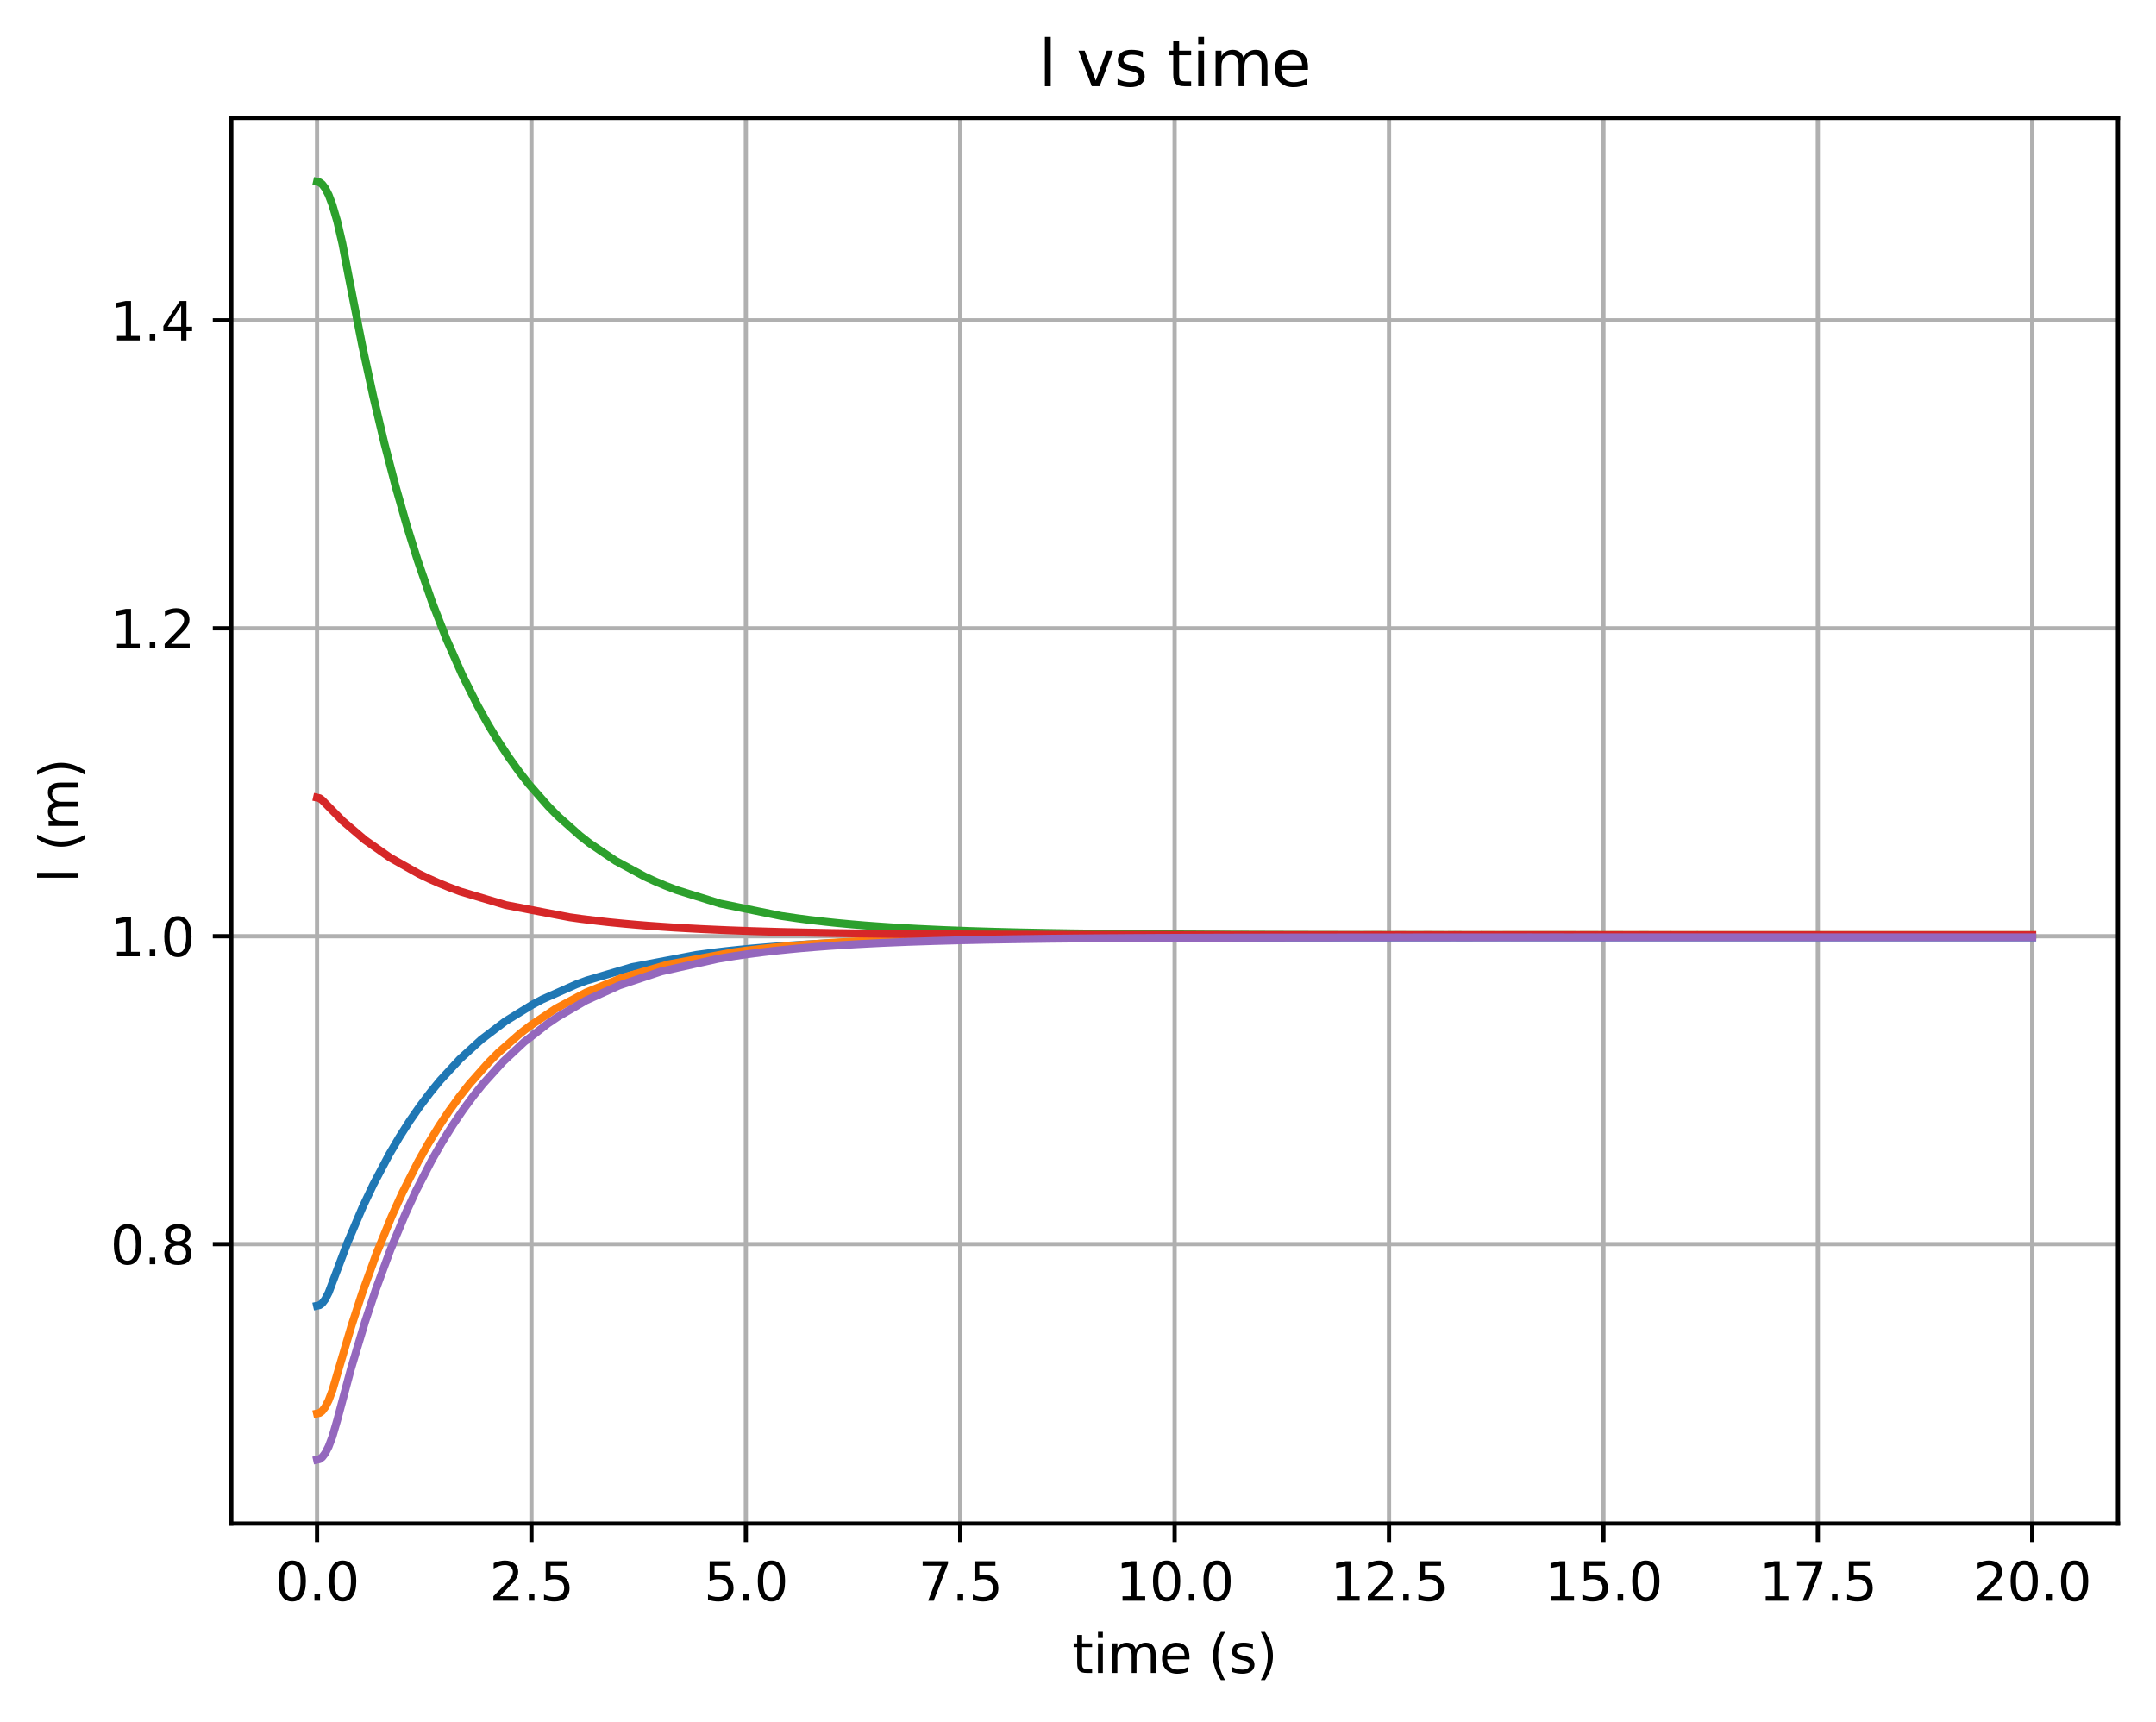 <?xml version="1.0" encoding="utf-8" standalone="no"?>
<!DOCTYPE svg PUBLIC "-//W3C//DTD SVG 1.1//EN"
  "http://www.w3.org/Graphics/SVG/1.1/DTD/svg11.dtd">
<svg xmlns:xlink="http://www.w3.org/1999/xlink" width="408.101pt" height="325.986pt" viewBox="0 0 408.101 325.986" xmlns="http://www.w3.org/2000/svg" version="1.1">
 <defs>
  <style type="text/css">*{stroke-linejoin: round; stroke-linecap: butt}</style>
 </defs>
 <g id="figure_1">
  <g id="patch_1">
   <path d="M 0 325.986 
L 408.101 325.986 
L 408.101 0 
L 0 0 
L 0 325.986 
z
" style="fill: none"/>
  </g>
  <g id="axes_1">
   <g id="patch_2">
    <path d="M 43.781 288.43 
L 400.901 288.43 
L 400.901 22.318 
L 43.781 22.318 
L 43.781 288.43 
z
" style="fill: none"/>
   </g>
   <g id="matplotlib.axis_1">
    <g id="xtick_1">
     <g id="line2d_1">
      <path d="M 60.014 288.43 
L 60.014 22.318 
" clip-path="url(#p852fdf1269)" style="fill: none; stroke: #b0b0b0; stroke-width: 0.8; stroke-linecap: square"/>
     </g>
     <g id="line2d_2">
      <defs>
       <path id="m9d1c2115e9" d="M 0 0 
L 0 3.5 
" style="stroke: #000000; stroke-width: 0.8"/>
      </defs>
      <g>
       <use xlink:href="#m9d1c2115e9" x="60.014" y="288.43" style="stroke: #000000; stroke-width: 0.8"/>
      </g>
     </g>
     <g id="text_1">
      <!-- 0.0 -->
      <g transform="translate(52.062 303.029) scale(0.1 -0.1)">
       <defs>
        <path id="DejaVuSans-30" d="M 2034 4250 
Q 1547 4250 1301 3770 
Q 1056 3291 1056 2328 
Q 1056 1369 1301 889 
Q 1547 409 2034 409 
Q 2525 409 2770 889 
Q 3016 1369 3016 2328 
Q 3016 3291 2770 3770 
Q 2525 4250 2034 4250 
z
M 2034 4750 
Q 2819 4750 3233 4129 
Q 3647 3509 3647 2328 
Q 3647 1150 3233 529 
Q 2819 -91 2034 -91 
Q 1250 -91 836 529 
Q 422 1150 422 2328 
Q 422 3509 836 4129 
Q 1250 4750 2034 4750 
z
" transform="scale(0.016)"/>
        <path id="DejaVuSans-2e" d="M 684 794 
L 1344 794 
L 1344 0 
L 684 0 
L 684 794 
z
" transform="scale(0.016)"/>
       </defs>
       <use xlink:href="#DejaVuSans-30"/>
       <use xlink:href="#DejaVuSans-2e" x="63.623"/>
       <use xlink:href="#DejaVuSans-30" x="95.41"/>
      </g>
     </g>
    </g>
    <g id="xtick_2">
     <g id="line2d_3">
      <path d="M 100.596 288.43 
L 100.596 22.318 
" clip-path="url(#p852fdf1269)" style="fill: none; stroke: #b0b0b0; stroke-width: 0.8; stroke-linecap: square"/>
     </g>
     <g id="line2d_4">
      <g>
       <use xlink:href="#m9d1c2115e9" x="100.596" y="288.43" style="stroke: #000000; stroke-width: 0.8"/>
      </g>
     </g>
     <g id="text_2">
      <!-- 2.5 -->
      <g transform="translate(92.644 303.029) scale(0.1 -0.1)">
       <defs>
        <path id="DejaVuSans-32" d="M 1228 531 
L 3431 531 
L 3431 0 
L 469 0 
L 469 531 
Q 828 903 1448 1529 
Q 2069 2156 2228 2338 
Q 2531 2678 2651 2914 
Q 2772 3150 2772 3378 
Q 2772 3750 2511 3984 
Q 2250 4219 1831 4219 
Q 1534 4219 1204 4116 
Q 875 4013 500 3803 
L 500 4441 
Q 881 4594 1212 4672 
Q 1544 4750 1819 4750 
Q 2544 4750 2975 4387 
Q 3406 4025 3406 3419 
Q 3406 3131 3298 2873 
Q 3191 2616 2906 2266 
Q 2828 2175 2409 1742 
Q 1991 1309 1228 531 
z
" transform="scale(0.016)"/>
        <path id="DejaVuSans-35" d="M 691 4666 
L 3169 4666 
L 3169 4134 
L 1269 4134 
L 1269 2991 
Q 1406 3038 1543 3061 
Q 1681 3084 1819 3084 
Q 2600 3084 3056 2656 
Q 3513 2228 3513 1497 
Q 3513 744 3044 326 
Q 2575 -91 1722 -91 
Q 1428 -91 1123 -41 
Q 819 9 494 109 
L 494 744 
Q 775 591 1075 516 
Q 1375 441 1709 441 
Q 2250 441 2565 725 
Q 2881 1009 2881 1497 
Q 2881 1984 2565 2268 
Q 2250 2553 1709 2553 
Q 1456 2553 1204 2497 
Q 953 2441 691 2322 
L 691 4666 
z
" transform="scale(0.016)"/>
       </defs>
       <use xlink:href="#DejaVuSans-32"/>
       <use xlink:href="#DejaVuSans-2e" x="63.623"/>
       <use xlink:href="#DejaVuSans-35" x="95.41"/>
      </g>
     </g>
    </g>
    <g id="xtick_3">
     <g id="line2d_5">
      <path d="M 141.178 288.43 
L 141.178 22.318 
" clip-path="url(#p852fdf1269)" style="fill: none; stroke: #b0b0b0; stroke-width: 0.8; stroke-linecap: square"/>
     </g>
     <g id="line2d_6">
      <g>
       <use xlink:href="#m9d1c2115e9" x="141.178" y="288.43" style="stroke: #000000; stroke-width: 0.8"/>
      </g>
     </g>
     <g id="text_3">
      <!-- 5.0 -->
      <g transform="translate(133.226 303.029) scale(0.1 -0.1)">
       <use xlink:href="#DejaVuSans-35"/>
       <use xlink:href="#DejaVuSans-2e" x="63.623"/>
       <use xlink:href="#DejaVuSans-30" x="95.41"/>
      </g>
     </g>
    </g>
    <g id="xtick_4">
     <g id="line2d_7">
      <path d="M 181.759 288.43 
L 181.759 22.318 
" clip-path="url(#p852fdf1269)" style="fill: none; stroke: #b0b0b0; stroke-width: 0.8; stroke-linecap: square"/>
     </g>
     <g id="line2d_8">
      <g>
       <use xlink:href="#m9d1c2115e9" x="181.759" y="288.43" style="stroke: #000000; stroke-width: 0.8"/>
      </g>
     </g>
     <g id="text_4">
      <!-- 7.5 -->
      <g transform="translate(173.808 303.029) scale(0.1 -0.1)">
       <defs>
        <path id="DejaVuSans-37" d="M 525 4666 
L 3525 4666 
L 3525 4397 
L 1831 0 
L 1172 0 
L 2766 4134 
L 525 4134 
L 525 4666 
z
" transform="scale(0.016)"/>
       </defs>
       <use xlink:href="#DejaVuSans-37"/>
       <use xlink:href="#DejaVuSans-2e" x="63.623"/>
       <use xlink:href="#DejaVuSans-35" x="95.41"/>
      </g>
     </g>
    </g>
    <g id="xtick_5">
     <g id="line2d_9">
      <path d="M 222.341 288.43 
L 222.341 22.318 
" clip-path="url(#p852fdf1269)" style="fill: none; stroke: #b0b0b0; stroke-width: 0.8; stroke-linecap: square"/>
     </g>
     <g id="line2d_10">
      <g>
       <use xlink:href="#m9d1c2115e9" x="222.341" y="288.43" style="stroke: #000000; stroke-width: 0.8"/>
      </g>
     </g>
     <g id="text_5">
      <!-- 10.0 -->
      <g transform="translate(211.208 303.029) scale(0.1 -0.1)">
       <defs>
        <path id="DejaVuSans-31" d="M 794 531 
L 1825 531 
L 1825 4091 
L 703 3866 
L 703 4441 
L 1819 4666 
L 2450 4666 
L 2450 531 
L 3481 531 
L 3481 0 
L 794 0 
L 794 531 
z
" transform="scale(0.016)"/>
       </defs>
       <use xlink:href="#DejaVuSans-31"/>
       <use xlink:href="#DejaVuSans-30" x="63.623"/>
       <use xlink:href="#DejaVuSans-2e" x="127.246"/>
       <use xlink:href="#DejaVuSans-30" x="159.033"/>
      </g>
     </g>
    </g>
    <g id="xtick_6">
     <g id="line2d_11">
      <path d="M 262.923 288.43 
L 262.923 22.318 
" clip-path="url(#p852fdf1269)" style="fill: none; stroke: #b0b0b0; stroke-width: 0.8; stroke-linecap: square"/>
     </g>
     <g id="line2d_12">
      <g>
       <use xlink:href="#m9d1c2115e9" x="262.923" y="288.43" style="stroke: #000000; stroke-width: 0.8"/>
      </g>
     </g>
     <g id="text_6">
      <!-- 12.5 -->
      <g transform="translate(251.79 303.029) scale(0.1 -0.1)">
       <use xlink:href="#DejaVuSans-31"/>
       <use xlink:href="#DejaVuSans-32" x="63.623"/>
       <use xlink:href="#DejaVuSans-2e" x="127.246"/>
       <use xlink:href="#DejaVuSans-35" x="159.033"/>
      </g>
     </g>
    </g>
    <g id="xtick_7">
     <g id="line2d_13">
      <path d="M 303.505 288.43 
L 303.505 22.318 
" clip-path="url(#p852fdf1269)" style="fill: none; stroke: #b0b0b0; stroke-width: 0.8; stroke-linecap: square"/>
     </g>
     <g id="line2d_14">
      <g>
       <use xlink:href="#m9d1c2115e9" x="303.505" y="288.43" style="stroke: #000000; stroke-width: 0.8"/>
      </g>
     </g>
     <g id="text_7">
      <!-- 15.0 -->
      <g transform="translate(292.372 303.029) scale(0.1 -0.1)">
       <use xlink:href="#DejaVuSans-31"/>
       <use xlink:href="#DejaVuSans-35" x="63.623"/>
       <use xlink:href="#DejaVuSans-2e" x="127.246"/>
       <use xlink:href="#DejaVuSans-30" x="159.033"/>
      </g>
     </g>
    </g>
    <g id="xtick_8">
     <g id="line2d_15">
      <path d="M 344.087 288.43 
L 344.087 22.318 
" clip-path="url(#p852fdf1269)" style="fill: none; stroke: #b0b0b0; stroke-width: 0.8; stroke-linecap: square"/>
     </g>
     <g id="line2d_16">
      <g>
       <use xlink:href="#m9d1c2115e9" x="344.087" y="288.43" style="stroke: #000000; stroke-width: 0.8"/>
      </g>
     </g>
     <g id="text_8">
      <!-- 17.5 -->
      <g transform="translate(332.954 303.029) scale(0.1 -0.1)">
       <use xlink:href="#DejaVuSans-31"/>
       <use xlink:href="#DejaVuSans-37" x="63.623"/>
       <use xlink:href="#DejaVuSans-2e" x="127.246"/>
       <use xlink:href="#DejaVuSans-35" x="159.033"/>
      </g>
     </g>
    </g>
    <g id="xtick_9">
     <g id="line2d_17">
      <path d="M 384.669 288.43 
L 384.669 22.318 
" clip-path="url(#p852fdf1269)" style="fill: none; stroke: #b0b0b0; stroke-width: 0.8; stroke-linecap: square"/>
     </g>
     <g id="line2d_18">
      <g>
       <use xlink:href="#m9d1c2115e9" x="384.669" y="288.43" style="stroke: #000000; stroke-width: 0.8"/>
      </g>
     </g>
     <g id="text_9">
      <!-- 20.0 -->
      <g transform="translate(373.536 303.029) scale(0.1 -0.1)">
       <use xlink:href="#DejaVuSans-32"/>
       <use xlink:href="#DejaVuSans-30" x="63.623"/>
       <use xlink:href="#DejaVuSans-2e" x="127.246"/>
       <use xlink:href="#DejaVuSans-30" x="159.033"/>
      </g>
     </g>
    </g>
    <g id="text_10">
     <!-- time (s) -->
     <g transform="translate(202.95 316.707) scale(0.1 -0.1)">
      <defs>
       <path id="DejaVuSans-74" d="M 1172 4494 
L 1172 3500 
L 2356 3500 
L 2356 3053 
L 1172 3053 
L 1172 1153 
Q 1172 725 1289 603 
Q 1406 481 1766 481 
L 2356 481 
L 2356 0 
L 1766 0 
Q 1100 0 847 248 
Q 594 497 594 1153 
L 594 3053 
L 172 3053 
L 172 3500 
L 594 3500 
L 594 4494 
L 1172 4494 
z
" transform="scale(0.016)"/>
       <path id="DejaVuSans-69" d="M 603 3500 
L 1178 3500 
L 1178 0 
L 603 0 
L 603 3500 
z
M 603 4863 
L 1178 4863 
L 1178 4134 
L 603 4134 
L 603 4863 
z
" transform="scale(0.016)"/>
       <path id="DejaVuSans-6d" d="M 3328 2828 
Q 3544 3216 3844 3400 
Q 4144 3584 4550 3584 
Q 5097 3584 5394 3201 
Q 5691 2819 5691 2113 
L 5691 0 
L 5113 0 
L 5113 2094 
Q 5113 2597 4934 2840 
Q 4756 3084 4391 3084 
Q 3944 3084 3684 2787 
Q 3425 2491 3425 1978 
L 3425 0 
L 2847 0 
L 2847 2094 
Q 2847 2600 2669 2842 
Q 2491 3084 2119 3084 
Q 1678 3084 1418 2786 
Q 1159 2488 1159 1978 
L 1159 0 
L 581 0 
L 581 3500 
L 1159 3500 
L 1159 2956 
Q 1356 3278 1631 3431 
Q 1906 3584 2284 3584 
Q 2666 3584 2933 3390 
Q 3200 3197 3328 2828 
z
" transform="scale(0.016)"/>
       <path id="DejaVuSans-65" d="M 3597 1894 
L 3597 1613 
L 953 1613 
Q 991 1019 1311 708 
Q 1631 397 2203 397 
Q 2534 397 2845 478 
Q 3156 559 3463 722 
L 3463 178 
Q 3153 47 2828 -22 
Q 2503 -91 2169 -91 
Q 1331 -91 842 396 
Q 353 884 353 1716 
Q 353 2575 817 3079 
Q 1281 3584 2069 3584 
Q 2775 3584 3186 3129 
Q 3597 2675 3597 1894 
z
M 3022 2063 
Q 3016 2534 2758 2815 
Q 2500 3097 2075 3097 
Q 1594 3097 1305 2825 
Q 1016 2553 972 2059 
L 3022 2063 
z
" transform="scale(0.016)"/>
       <path id="DejaVuSans-20" transform="scale(0.016)"/>
       <path id="DejaVuSans-28" d="M 1984 4856 
Q 1566 4138 1362 3434 
Q 1159 2731 1159 2009 
Q 1159 1288 1364 580 
Q 1569 -128 1984 -844 
L 1484 -844 
Q 1016 -109 783 600 
Q 550 1309 550 2009 
Q 550 2706 781 3412 
Q 1013 4119 1484 4856 
L 1984 4856 
z
" transform="scale(0.016)"/>
       <path id="DejaVuSans-73" d="M 2834 3397 
L 2834 2853 
Q 2591 2978 2328 3040 
Q 2066 3103 1784 3103 
Q 1356 3103 1142 2972 
Q 928 2841 928 2578 
Q 928 2378 1081 2264 
Q 1234 2150 1697 2047 
L 1894 2003 
Q 2506 1872 2764 1633 
Q 3022 1394 3022 966 
Q 3022 478 2636 193 
Q 2250 -91 1575 -91 
Q 1294 -91 989 -36 
Q 684 19 347 128 
L 347 722 
Q 666 556 975 473 
Q 1284 391 1588 391 
Q 1994 391 2212 530 
Q 2431 669 2431 922 
Q 2431 1156 2273 1281 
Q 2116 1406 1581 1522 
L 1381 1569 
Q 847 1681 609 1914 
Q 372 2147 372 2553 
Q 372 3047 722 3315 
Q 1072 3584 1716 3584 
Q 2034 3584 2315 3537 
Q 2597 3491 2834 3397 
z
" transform="scale(0.016)"/>
       <path id="DejaVuSans-29" d="M 513 4856 
L 1013 4856 
Q 1481 4119 1714 3412 
Q 1947 2706 1947 2009 
Q 1947 1309 1714 600 
Q 1481 -109 1013 -844 
L 513 -844 
Q 928 -128 1133 580 
Q 1338 1288 1338 2009 
Q 1338 2731 1133 3434 
Q 928 4138 513 4856 
z
" transform="scale(0.016)"/>
      </defs>
      <use xlink:href="#DejaVuSans-74"/>
      <use xlink:href="#DejaVuSans-69" x="39.209"/>
      <use xlink:href="#DejaVuSans-6d" x="66.992"/>
      <use xlink:href="#DejaVuSans-65" x="164.404"/>
      <use xlink:href="#DejaVuSans-20" x="225.928"/>
      <use xlink:href="#DejaVuSans-28" x="257.715"/>
      <use xlink:href="#DejaVuSans-73" x="296.729"/>
      <use xlink:href="#DejaVuSans-29" x="348.828"/>
     </g>
    </g>
   </g>
   <g id="matplotlib.axis_2">
    <g id="ytick_1">
     <g id="line2d_19">
      <path d="M 43.781 235.528 
L 400.901 235.528 
" clip-path="url(#p852fdf1269)" style="fill: none; stroke: #b0b0b0; stroke-width: 0.8; stroke-linecap: square"/>
     </g>
     <g id="line2d_20">
      <defs>
       <path id="m90737f4a46" d="M 0 0 
L -3.5 0 
" style="stroke: #000000; stroke-width: 0.8"/>
      </defs>
      <g>
       <use xlink:href="#m90737f4a46" x="43.781" y="235.528" style="stroke: #000000; stroke-width: 0.8"/>
      </g>
     </g>
     <g id="text_11">
      <!-- 0.8 -->
      <g transform="translate(20.878 239.328) scale(0.1 -0.1)">
       <defs>
        <path id="DejaVuSans-38" d="M 2034 2216 
Q 1584 2216 1326 1975 
Q 1069 1734 1069 1313 
Q 1069 891 1326 650 
Q 1584 409 2034 409 
Q 2484 409 2743 651 
Q 3003 894 3003 1313 
Q 3003 1734 2745 1975 
Q 2488 2216 2034 2216 
z
M 1403 2484 
Q 997 2584 770 2862 
Q 544 3141 544 3541 
Q 544 4100 942 4425 
Q 1341 4750 2034 4750 
Q 2731 4750 3128 4425 
Q 3525 4100 3525 3541 
Q 3525 3141 3298 2862 
Q 3072 2584 2669 2484 
Q 3125 2378 3379 2068 
Q 3634 1759 3634 1313 
Q 3634 634 3220 271 
Q 2806 -91 2034 -91 
Q 1263 -91 848 271 
Q 434 634 434 1313 
Q 434 1759 690 2068 
Q 947 2378 1403 2484 
z
M 1172 3481 
Q 1172 3119 1398 2916 
Q 1625 2713 2034 2713 
Q 2441 2713 2670 2916 
Q 2900 3119 2900 3481 
Q 2900 3844 2670 4047 
Q 2441 4250 2034 4250 
Q 1625 4250 1398 4047 
Q 1172 3844 1172 3481 
z
" transform="scale(0.016)"/>
       </defs>
       <use xlink:href="#DejaVuSans-30"/>
       <use xlink:href="#DejaVuSans-2e" x="63.623"/>
       <use xlink:href="#DejaVuSans-38" x="95.41"/>
      </g>
     </g>
    </g>
    <g id="ytick_2">
     <g id="line2d_21">
      <path d="M 43.781 177.234 
L 400.901 177.234 
" clip-path="url(#p852fdf1269)" style="fill: none; stroke: #b0b0b0; stroke-width: 0.8; stroke-linecap: square"/>
     </g>
     <g id="line2d_22">
      <g>
       <use xlink:href="#m90737f4a46" x="43.781" y="177.234" style="stroke: #000000; stroke-width: 0.8"/>
      </g>
     </g>
     <g id="text_12">
      <!-- 1.0 -->
      <g transform="translate(20.878 181.034) scale(0.1 -0.1)">
       <use xlink:href="#DejaVuSans-31"/>
       <use xlink:href="#DejaVuSans-2e" x="63.623"/>
       <use xlink:href="#DejaVuSans-30" x="95.41"/>
      </g>
     </g>
    </g>
    <g id="ytick_3">
     <g id="line2d_23">
      <path d="M 43.781 118.94 
L 400.901 118.94 
" clip-path="url(#p852fdf1269)" style="fill: none; stroke: #b0b0b0; stroke-width: 0.8; stroke-linecap: square"/>
     </g>
     <g id="line2d_24">
      <g>
       <use xlink:href="#m90737f4a46" x="43.781" y="118.94" style="stroke: #000000; stroke-width: 0.8"/>
      </g>
     </g>
     <g id="text_13">
      <!-- 1.2 -->
      <g transform="translate(20.878 122.74) scale(0.1 -0.1)">
       <use xlink:href="#DejaVuSans-31"/>
       <use xlink:href="#DejaVuSans-2e" x="63.623"/>
       <use xlink:href="#DejaVuSans-32" x="95.41"/>
      </g>
     </g>
    </g>
    <g id="ytick_4">
     <g id="line2d_25">
      <path d="M 43.781 60.646 
L 400.901 60.646 
" clip-path="url(#p852fdf1269)" style="fill: none; stroke: #b0b0b0; stroke-width: 0.8; stroke-linecap: square"/>
     </g>
     <g id="line2d_26">
      <g>
       <use xlink:href="#m90737f4a46" x="43.781" y="60.646" style="stroke: #000000; stroke-width: 0.8"/>
      </g>
     </g>
     <g id="text_14">
      <!-- 1.4 -->
      <g transform="translate(20.878 64.446) scale(0.1 -0.1)">
       <defs>
        <path id="DejaVuSans-34" d="M 2419 4116 
L 825 1625 
L 2419 1625 
L 2419 4116 
z
M 2253 4666 
L 3047 4666 
L 3047 1625 
L 3713 1625 
L 3713 1100 
L 3047 1100 
L 3047 0 
L 2419 0 
L 2419 1100 
L 313 1100 
L 313 1709 
L 2253 4666 
z
" transform="scale(0.016)"/>
       </defs>
       <use xlink:href="#DejaVuSans-31"/>
       <use xlink:href="#DejaVuSans-2e" x="63.623"/>
       <use xlink:href="#DejaVuSans-34" x="95.41"/>
      </g>
     </g>
    </g>
    <g id="text_15">
     <!-- l (m) -->
     <g transform="translate(14.798 167.124) rotate(-90) scale(0.1 -0.1)">
      <defs>
       <path id="DejaVuSans-6c" d="M 603 4863 
L 1178 4863 
L 1178 0 
L 603 0 
L 603 4863 
z
" transform="scale(0.016)"/>
      </defs>
      <use xlink:href="#DejaVuSans-6c"/>
      <use xlink:href="#DejaVuSans-20" x="27.783"/>
      <use xlink:href="#DejaVuSans-28" x="59.57"/>
      <use xlink:href="#DejaVuSans-6d" x="98.584"/>
      <use xlink:href="#DejaVuSans-29" x="195.996"/>
     </g>
    </g>
   </g>
   <g id="line2d_27">
    <path d="M 60.014 247.187 
L 60.501 247.078 
L 60.988 246.712 
L 61.556 245.965 
L 62.205 244.703 
L 63.017 242.556 
L 65.777 235.238 
L 68.617 228.567 
L 70.646 224.273 
L 73.649 218.579 
L 75.597 215.259 
L 77.545 212.207 
L 79.493 209.402 
L 81.441 206.823 
L 83.308 204.543 
L 87.041 200.506 
L 91.1 196.797 
L 95.645 193.347 
L 100.758 190.198 
L 102.625 189.206 
L 109.037 186.363 
L 111.066 185.611 
L 119.669 183.075 
L 131.844 180.771 
L 135.009 180.349 
L 137.201 180.083 
L 140.041 179.781 
L 142.233 179.567 
L 145.073 179.325 
L 147.427 179.139 
L 150.106 178.957 
L 152.459 178.807 
L 155.138 178.662 
L 157.492 178.54 
L 160.17 178.424 
L 162.524 178.326 
L 165.04 178.238 
L 167.393 178.158 
L 169.91 178.087 
L 172.263 178.022 
L 174.779 177.965 
L 177.133 177.911 
L 179.649 177.867 
L 182.003 177.822 
L 184.519 177.787 
L 186.954 177.752 
L 189.47 177.717 
L 191.986 177.692 
L 194.502 177.663 
L 197.018 177.644 
L 199.534 177.62 
L 202.05 177.605 
L 204.566 177.585 
L 207.082 177.573 
L 209.599 177.557 
L 212.115 177.548 
L 214.631 177.534 
L 217.147 177.528 
L 219.663 177.516 
L 222.179 177.512 
L 224.695 177.501 
L 227.211 177.498 
L 229.727 177.489 
L 232.243 177.488 
L 234.759 177.48 
L 237.275 177.479 
L 239.791 177.472 
L 242.308 177.473 
L 244.824 177.466 
L 247.34 177.467 
L 249.856 177.461 
L 252.372 177.463 
L 254.888 177.457 
L 257.404 177.459 
L 259.92 177.454 
L 262.436 177.456 
L 264.952 177.451 
L 267.468 177.454 
L 269.984 177.449 
L 272.5 177.452 
L 275.016 177.448 
L 277.533 177.451 
L 280.049 177.446 
L 282.565 177.449 
L 285.081 177.445 
L 287.597 177.448 
L 290.113 177.444 
L 292.629 177.448 
L 295.145 177.444 
L 297.661 177.447 
L 300.177 177.443 
L 302.693 177.446 
L 305.209 177.443 
L 307.725 177.446 
L 310.241 177.442 
L 312.758 177.446 
L 315.274 177.442 
L 317.79 177.445 
L 320.306 177.442 
L 322.822 177.445 
L 325.338 177.442 
L 327.854 177.445 
L 330.37 177.441 
L 332.886 177.445 
L 335.402 177.441 
L 337.918 177.445 
L 340.434 177.441 
L 342.95 177.445 
L 345.466 177.441 
L 347.983 177.445 
L 350.499 177.441 
L 353.015 177.445 
L 355.531 177.441 
L 358.047 177.445 
L 360.563 177.441 
L 363.079 177.445 
L 365.595 177.441 
L 368.111 177.445 
L 370.627 177.441 
L 373.143 177.444 
L 375.659 177.441 
L 378.175 177.444 
L 380.692 177.441 
L 383.208 177.444 
L 384.669 177.444 
L 384.669 177.444 
" clip-path="url(#p852fdf1269)" style="fill: none; stroke: #1f77b4; stroke-width: 1.5; stroke-linecap: square"/>
   </g>
   <g id="line2d_28">
    <path d="M 60.014 267.59 
L 60.501 267.481 
L 60.988 267.115 
L 61.556 266.368 
L 62.205 265.105 
L 62.936 263.176 
L 63.829 260.14 
L 66.507 251.063 
L 68.536 244.846 
L 71.296 237.224 
L 74.136 230.276 
L 76.166 225.803 
L 79.169 219.872 
L 81.117 216.415 
L 83.064 213.236 
L 85.012 210.314 
L 86.96 207.628 
L 88.827 205.253 
L 92.479 201.137 
L 94.346 199.265 
L 98.486 195.627 
L 100.352 194.182 
L 105.222 190.927 
L 110.904 187.902 
L 117.721 185.127 
L 126.487 182.573 
L 138.905 180.273 
L 141.096 179.976 
L 144.1 179.621 
L 146.291 179.383 
L 149.132 179.114 
L 151.404 178.919 
L 153.758 178.733 
L 156.436 178.55 
L 158.79 178.399 
L 161.469 178.252 
L 163.822 178.13 
L 166.501 178.013 
L 168.854 177.914 
L 171.37 177.826 
L 173.724 177.745 
L 176.24 177.675 
L 178.594 177.609 
L 181.11 177.552 
L 183.464 177.498 
L 185.98 177.453 
L 188.334 177.408 
L 190.85 177.372 
L 193.285 177.338 
L 195.801 177.302 
L 198.317 177.277 
L 200.833 177.248 
L 203.349 177.229 
L 205.865 177.204 
L 208.381 177.189 
L 210.897 177.169 
L 213.413 177.158 
L 215.929 177.141 
L 218.445 177.132 
L 220.961 177.118 
L 223.478 177.112 
L 225.994 177.1 
L 228.51 177.096 
L 231.026 177.085 
L 233.542 177.082 
L 236.058 177.073 
L 238.574 177.072 
L 241.09 177.064 
L 243.606 177.063 
L 246.122 177.056 
L 248.638 177.056 
L 251.154 177.05 
L 253.67 177.051 
L 256.186 177.045 
L 258.703 177.046 
L 261.219 177.041 
L 263.735 177.043 
L 266.251 177.038 
L 268.767 177.04 
L 271.283 177.035 
L 273.799 177.038 
L 276.315 177.033 
L 278.831 177.036 
L 281.347 177.031 
L 283.863 177.034 
L 286.379 177.03 
L 288.895 177.033 
L 291.412 177.029 
L 293.928 177.032 
L 296.444 177.028 
L 298.96 177.031 
L 301.476 177.027 
L 303.992 177.031 
L 306.508 177.027 
L 309.024 177.03 
L 311.54 177.026 
L 314.056 177.03 
L 316.572 177.026 
L 319.088 177.029 
L 321.604 177.026 
L 324.12 177.029 
L 326.637 177.025 
L 329.153 177.029 
L 331.669 177.025 
L 334.185 177.029 
L 336.701 177.025 
L 339.217 177.029 
L 341.733 177.025 
L 344.249 177.028 
L 346.765 177.025 
L 349.281 177.028 
L 351.797 177.025 
L 354.313 177.028 
L 356.829 177.025 
L 359.345 177.028 
L 361.862 177.025 
L 364.378 177.028 
L 366.894 177.025 
L 369.41 177.028 
L 371.926 177.024 
L 374.442 177.028 
L 376.958 177.024 
L 379.474 177.028 
L 381.99 177.024 
L 384.506 177.028 
L 384.669 177.028 
L 384.669 177.028 
" clip-path="url(#p852fdf1269)" style="fill: none; stroke: #ff7f0e; stroke-width: 1.5; stroke-linecap: square"/>
   </g>
   <g id="line2d_29">
    <path d="M 60.014 34.414 
L 60.501 34.523 
L 60.988 34.889 
L 61.556 35.636 
L 62.205 36.899 
L 62.936 38.828 
L 63.829 41.893 
L 64.803 46.092 
L 66.02 52.453 
L 68.536 65.28 
L 70.646 75.016 
L 72.757 83.904 
L 74.867 92.017 
L 76.977 99.424 
L 79.006 105.94 
L 81.766 113.928 
L 84.525 121.019 
L 87.447 127.661 
L 90.45 133.663 
L 92.398 137.163 
L 94.346 140.38 
L 96.294 143.337 
L 98.242 146.056 
L 100.109 148.459 
L 103.761 152.625 
L 105.628 154.519 
L 109.767 158.201 
L 111.634 159.663 
L 116.504 162.957 
L 122.104 165.977 
L 124.052 166.869 
L 126 167.688 
L 128.029 168.476 
L 136.308 171.047 
L 147.833 173.393 
L 150.998 173.854 
L 153.19 174.144 
L 156.193 174.491 
L 158.384 174.723 
L 161.225 174.986 
L 163.579 175.187 
L 166.257 175.384 
L 168.611 175.546 
L 171.289 175.705 
L 173.643 175.836 
L 176.321 175.962 
L 178.675 176.069 
L 181.191 176.164 
L 183.545 176.251 
L 186.061 176.327 
L 188.415 176.398 
L 190.931 176.459 
L 193.285 176.518 
L 195.801 176.567 
L 198.154 176.614 
L 200.671 176.653 
L 203.024 176.693 
L 205.54 176.724 
L 208.056 176.758 
L 210.573 176.783 
L 213.089 176.811 
L 215.605 176.83 
L 218.121 176.853 
L 220.637 176.868 
L 223.153 176.888 
L 225.669 176.898 
L 228.185 176.915 
L 230.701 176.923 
L 233.217 176.937 
L 235.733 176.943 
L 238.249 176.955 
L 240.765 176.959 
L 243.281 176.969 
L 245.798 176.972 
L 248.314 176.981 
L 250.83 176.982 
L 253.346 176.99 
L 255.862 176.99 
L 258.378 176.997 
L 260.894 176.997 
L 263.41 177.003 
L 265.926 177.002 
L 268.442 177.008 
L 270.958 177.007 
L 273.474 177.012 
L 275.99 177.01 
L 278.506 177.015 
L 281.023 177.013 
L 283.539 177.018 
L 286.055 177.015 
L 288.571 177.02 
L 291.087 177.017 
L 293.603 177.021 
L 296.119 177.018 
L 298.635 177.023 
L 301.151 177.02 
L 303.667 177.024 
L 306.183 177.02 
L 308.699 177.025 
L 311.215 177.021 
L 313.732 177.025 
L 316.248 177.022 
L 318.764 177.026 
L 321.28 177.022 
L 323.796 177.026 
L 326.312 177.023 
L 328.828 177.027 
L 331.344 177.023 
L 333.86 177.027 
L 336.376 177.023 
L 338.892 177.027 
L 341.408 177.023 
L 343.924 177.027 
L 346.44 177.024 
L 348.957 177.027 
L 351.473 177.024 
L 353.989 177.028 
L 356.505 177.024 
L 359.021 177.028 
L 361.537 177.024 
L 364.053 177.028 
L 366.569 177.024 
L 369.085 177.028 
L 371.601 177.024 
L 374.117 177.028 
L 376.633 177.024 
L 379.149 177.028 
L 381.665 177.024 
L 384.182 177.028 
L 384.669 177.028 
L 384.669 177.028 
" clip-path="url(#p852fdf1269)" style="fill: none; stroke: #2ca02c; stroke-width: 1.5; stroke-linecap: square"/>
   </g>
   <g id="line2d_30">
    <path d="M 60.014 151.002 
L 60.501 151.111 
L 60.988 151.477 
L 64.884 155.435 
L 69.104 159.034 
L 73.812 162.345 
L 79.25 165.415 
L 81.198 166.352 
L 83.146 167.214 
L 85.094 168.005 
L 87.123 168.766 
L 95.726 171.33 
L 107.819 173.645 
L 110.011 173.954 
L 113.014 174.324 
L 115.205 174.572 
L 118.046 174.852 
L 120.319 175.055 
L 122.672 175.249 
L 125.351 175.44 
L 127.704 175.597 
L 130.383 175.749 
L 132.737 175.876 
L 135.415 175.998 
L 137.769 176.101 
L 140.285 176.193 
L 142.639 176.277 
L 145.155 176.351 
L 147.508 176.42 
L 150.024 176.479 
L 152.378 176.535 
L 154.894 176.582 
L 157.248 176.629 
L 159.764 176.666 
L 162.118 176.704 
L 164.634 176.734 
L 167.15 176.768 
L 169.666 176.791 
L 172.182 176.818 
L 174.698 176.836 
L 177.214 176.859 
L 179.73 176.873 
L 182.246 176.892 
L 184.762 176.903 
L 187.279 176.919 
L 189.795 176.926 
L 192.311 176.94 
L 194.827 176.946 
L 197.343 176.957 
L 199.859 176.961 
L 202.375 176.971 
L 204.891 176.973 
L 207.407 176.982 
L 209.923 176.983 
L 212.439 176.991 
L 214.955 176.991 
L 217.471 176.998 
L 219.988 176.998 
L 222.504 177.004 
L 225.02 177.003 
L 227.536 177.009 
L 230.052 177.007 
L 232.568 177.013 
L 235.084 177.011 
L 237.6 177.016 
L 240.116 177.013 
L 242.632 177.018 
L 245.148 177.015 
L 247.664 177.02 
L 250.18 177.017 
L 252.696 177.022 
L 255.213 177.019 
L 257.729 177.023 
L 260.245 177.02 
L 262.761 177.024 
L 265.277 177.021 
L 267.793 177.025 
L 270.309 177.021 
L 272.825 177.025 
L 275.341 177.022 
L 277.857 177.026 
L 280.373 177.022 
L 282.889 177.026 
L 285.405 177.023 
L 287.921 177.027 
L 290.438 177.023 
L 292.954 177.027 
L 295.47 177.023 
L 297.986 177.027 
L 300.502 177.024 
L 303.018 177.027 
L 305.534 177.024 
L 308.05 177.027 
L 310.566 177.024 
L 313.082 177.028 
L 315.598 177.024 
L 318.114 177.028 
L 320.63 177.024 
L 323.146 177.028 
L 325.663 177.024 
L 328.179 177.028 
L 330.695 177.024 
L 333.211 177.028 
L 335.727 177.024 
L 338.243 177.028 
L 340.759 177.024 
L 343.275 177.028 
L 345.791 177.024 
L 348.307 177.028 
L 350.823 177.024 
L 353.339 177.028 
L 355.855 177.024 
L 358.372 177.028 
L 360.888 177.024 
L 363.404 177.028 
L 365.92 177.024 
L 368.436 177.028 
L 370.952 177.024 
L 373.468 177.028 
L 375.984 177.024 
L 378.5 177.028 
L 381.016 177.024 
L 383.532 177.028 
L 384.669 177.028 
L 384.669 177.028 
" clip-path="url(#p852fdf1269)" style="fill: none; stroke: #d62728; stroke-width: 1.5; stroke-linecap: square"/>
   </g>
   <g id="line2d_31">
    <path d="M 60.014 276.334 
L 60.501 276.225 
L 60.988 275.859 
L 61.556 275.112 
L 62.205 273.85 
L 62.936 271.92 
L 63.829 268.855 
L 66.426 259.153 
L 69.104 250.229 
L 71.133 244.117 
L 73.893 236.624 
L 76.734 229.793 
L 78.763 225.396 
L 81.766 219.565 
L 83.714 216.166 
L 85.662 213.041 
L 87.61 210.168 
L 89.558 207.527 
L 91.424 205.193 
L 95.158 201.059 
L 99.216 197.261 
L 103.68 193.789 
L 105.547 192.519 
L 110.904 189.404 
L 117.234 186.542 
L 125.188 183.895 
L 135.902 181.504 
L 139.23 180.963 
L 141.421 180.642 
L 144.424 180.256 
L 146.616 179.999 
L 149.456 179.707 
L 151.648 179.499 
L 154.488 179.265 
L 156.842 179.085 
L 159.521 178.909 
L 161.874 178.764 
L 164.553 178.623 
L 166.906 178.505 
L 169.585 178.393 
L 171.939 178.297 
L 174.455 178.213 
L 176.808 178.135 
L 179.325 178.067 
L 181.678 178.003 
L 184.194 177.949 
L 186.548 177.896 
L 189.064 177.853 
L 191.418 177.81 
L 193.934 177.776 
L 196.369 177.743 
L 198.885 177.708 
L 201.401 177.684 
L 203.917 177.656 
L 206.433 177.637 
L 208.949 177.614 
L 211.465 177.6 
L 213.981 177.58 
L 216.497 177.569 
L 219.014 177.553 
L 221.53 177.545 
L 224.046 177.531 
L 226.562 177.525 
L 229.078 177.513 
L 231.594 177.509 
L 234.11 177.499 
L 236.626 177.497 
L 239.142 177.488 
L 241.658 177.487 
L 244.174 177.479 
L 246.69 177.478 
L 249.206 177.471 
L 251.722 177.472 
L 254.239 177.465 
L 256.755 177.466 
L 259.271 177.46 
L 261.787 177.462 
L 264.303 177.457 
L 266.819 177.459 
L 269.335 177.453 
L 271.851 177.456 
L 274.367 177.451 
L 276.883 177.454 
L 279.399 177.449 
L 281.915 177.452 
L 284.431 177.447 
L 286.948 177.45 
L 289.464 177.446 
L 291.98 177.449 
L 294.496 177.445 
L 297.012 177.448 
L 299.528 177.444 
L 302.044 177.447 
L 304.56 177.444 
L 307.076 177.447 
L 309.592 177.443 
L 312.108 177.446 
L 314.624 177.443 
L 317.14 177.446 
L 319.656 177.442 
L 322.173 177.446 
L 324.689 177.442 
L 327.205 177.445 
L 329.721 177.442 
L 332.237 177.445 
L 334.753 177.441 
L 337.269 177.445 
L 339.785 177.441 
L 342.301 177.445 
L 344.817 177.441 
L 347.333 177.445 
L 349.849 177.441 
L 352.365 177.445 
L 354.881 177.441 
L 357.398 177.445 
L 359.914 177.441 
L 362.43 177.445 
L 364.946 177.441 
L 367.462 177.445 
L 369.978 177.441 
L 372.494 177.445 
L 375.01 177.441 
L 377.526 177.445 
L 380.042 177.441 
L 382.558 177.444 
L 384.669 177.444 
L 384.669 177.444 
" clip-path="url(#p852fdf1269)" style="fill: none; stroke: #9467bd; stroke-width: 1.5; stroke-linecap: square"/>
   </g>
   <g id="patch_3">
    <path d="M 43.781 288.43 
L 43.781 22.318 
" style="fill: none; stroke: #000000; stroke-width: 0.8; stroke-linejoin: miter; stroke-linecap: square"/>
   </g>
   <g id="patch_4">
    <path d="M 400.901 288.43 
L 400.901 22.318 
" style="fill: none; stroke: #000000; stroke-width: 0.8; stroke-linejoin: miter; stroke-linecap: square"/>
   </g>
   <g id="patch_5">
    <path d="M 43.781 288.43 
L 400.901 288.43 
" style="fill: none; stroke: #000000; stroke-width: 0.8; stroke-linejoin: miter; stroke-linecap: square"/>
   </g>
   <g id="patch_6">
    <path d="M 43.781 22.318 
L 400.901 22.318 
" style="fill: none; stroke: #000000; stroke-width: 0.8; stroke-linejoin: miter; stroke-linecap: square"/>
   </g>
   <g id="text_16">
    <!-- l vs time -->
    <g transform="translate(196.628 16.318) scale(0.12 -0.12)">
     <defs>
      <path id="DejaVuSans-76" d="M 191 3500 
L 800 3500 
L 1894 563 
L 2988 3500 
L 3597 3500 
L 2284 0 
L 1503 0 
L 191 3500 
z
" transform="scale(0.016)"/>
     </defs>
     <use xlink:href="#DejaVuSans-6c"/>
     <use xlink:href="#DejaVuSans-20" x="27.783"/>
     <use xlink:href="#DejaVuSans-76" x="59.57"/>
     <use xlink:href="#DejaVuSans-73" x="118.75"/>
     <use xlink:href="#DejaVuSans-20" x="170.85"/>
     <use xlink:href="#DejaVuSans-74" x="202.637"/>
     <use xlink:href="#DejaVuSans-69" x="241.846"/>
     <use xlink:href="#DejaVuSans-6d" x="269.629"/>
     <use xlink:href="#DejaVuSans-65" x="367.041"/>
    </g>
   </g>
  </g>
 </g>
 <defs>
  <clipPath id="p852fdf1269">
   <rect x="43.781" y="22.318" width="357.12" height="266.112"/>
  </clipPath>
 </defs>
</svg>
